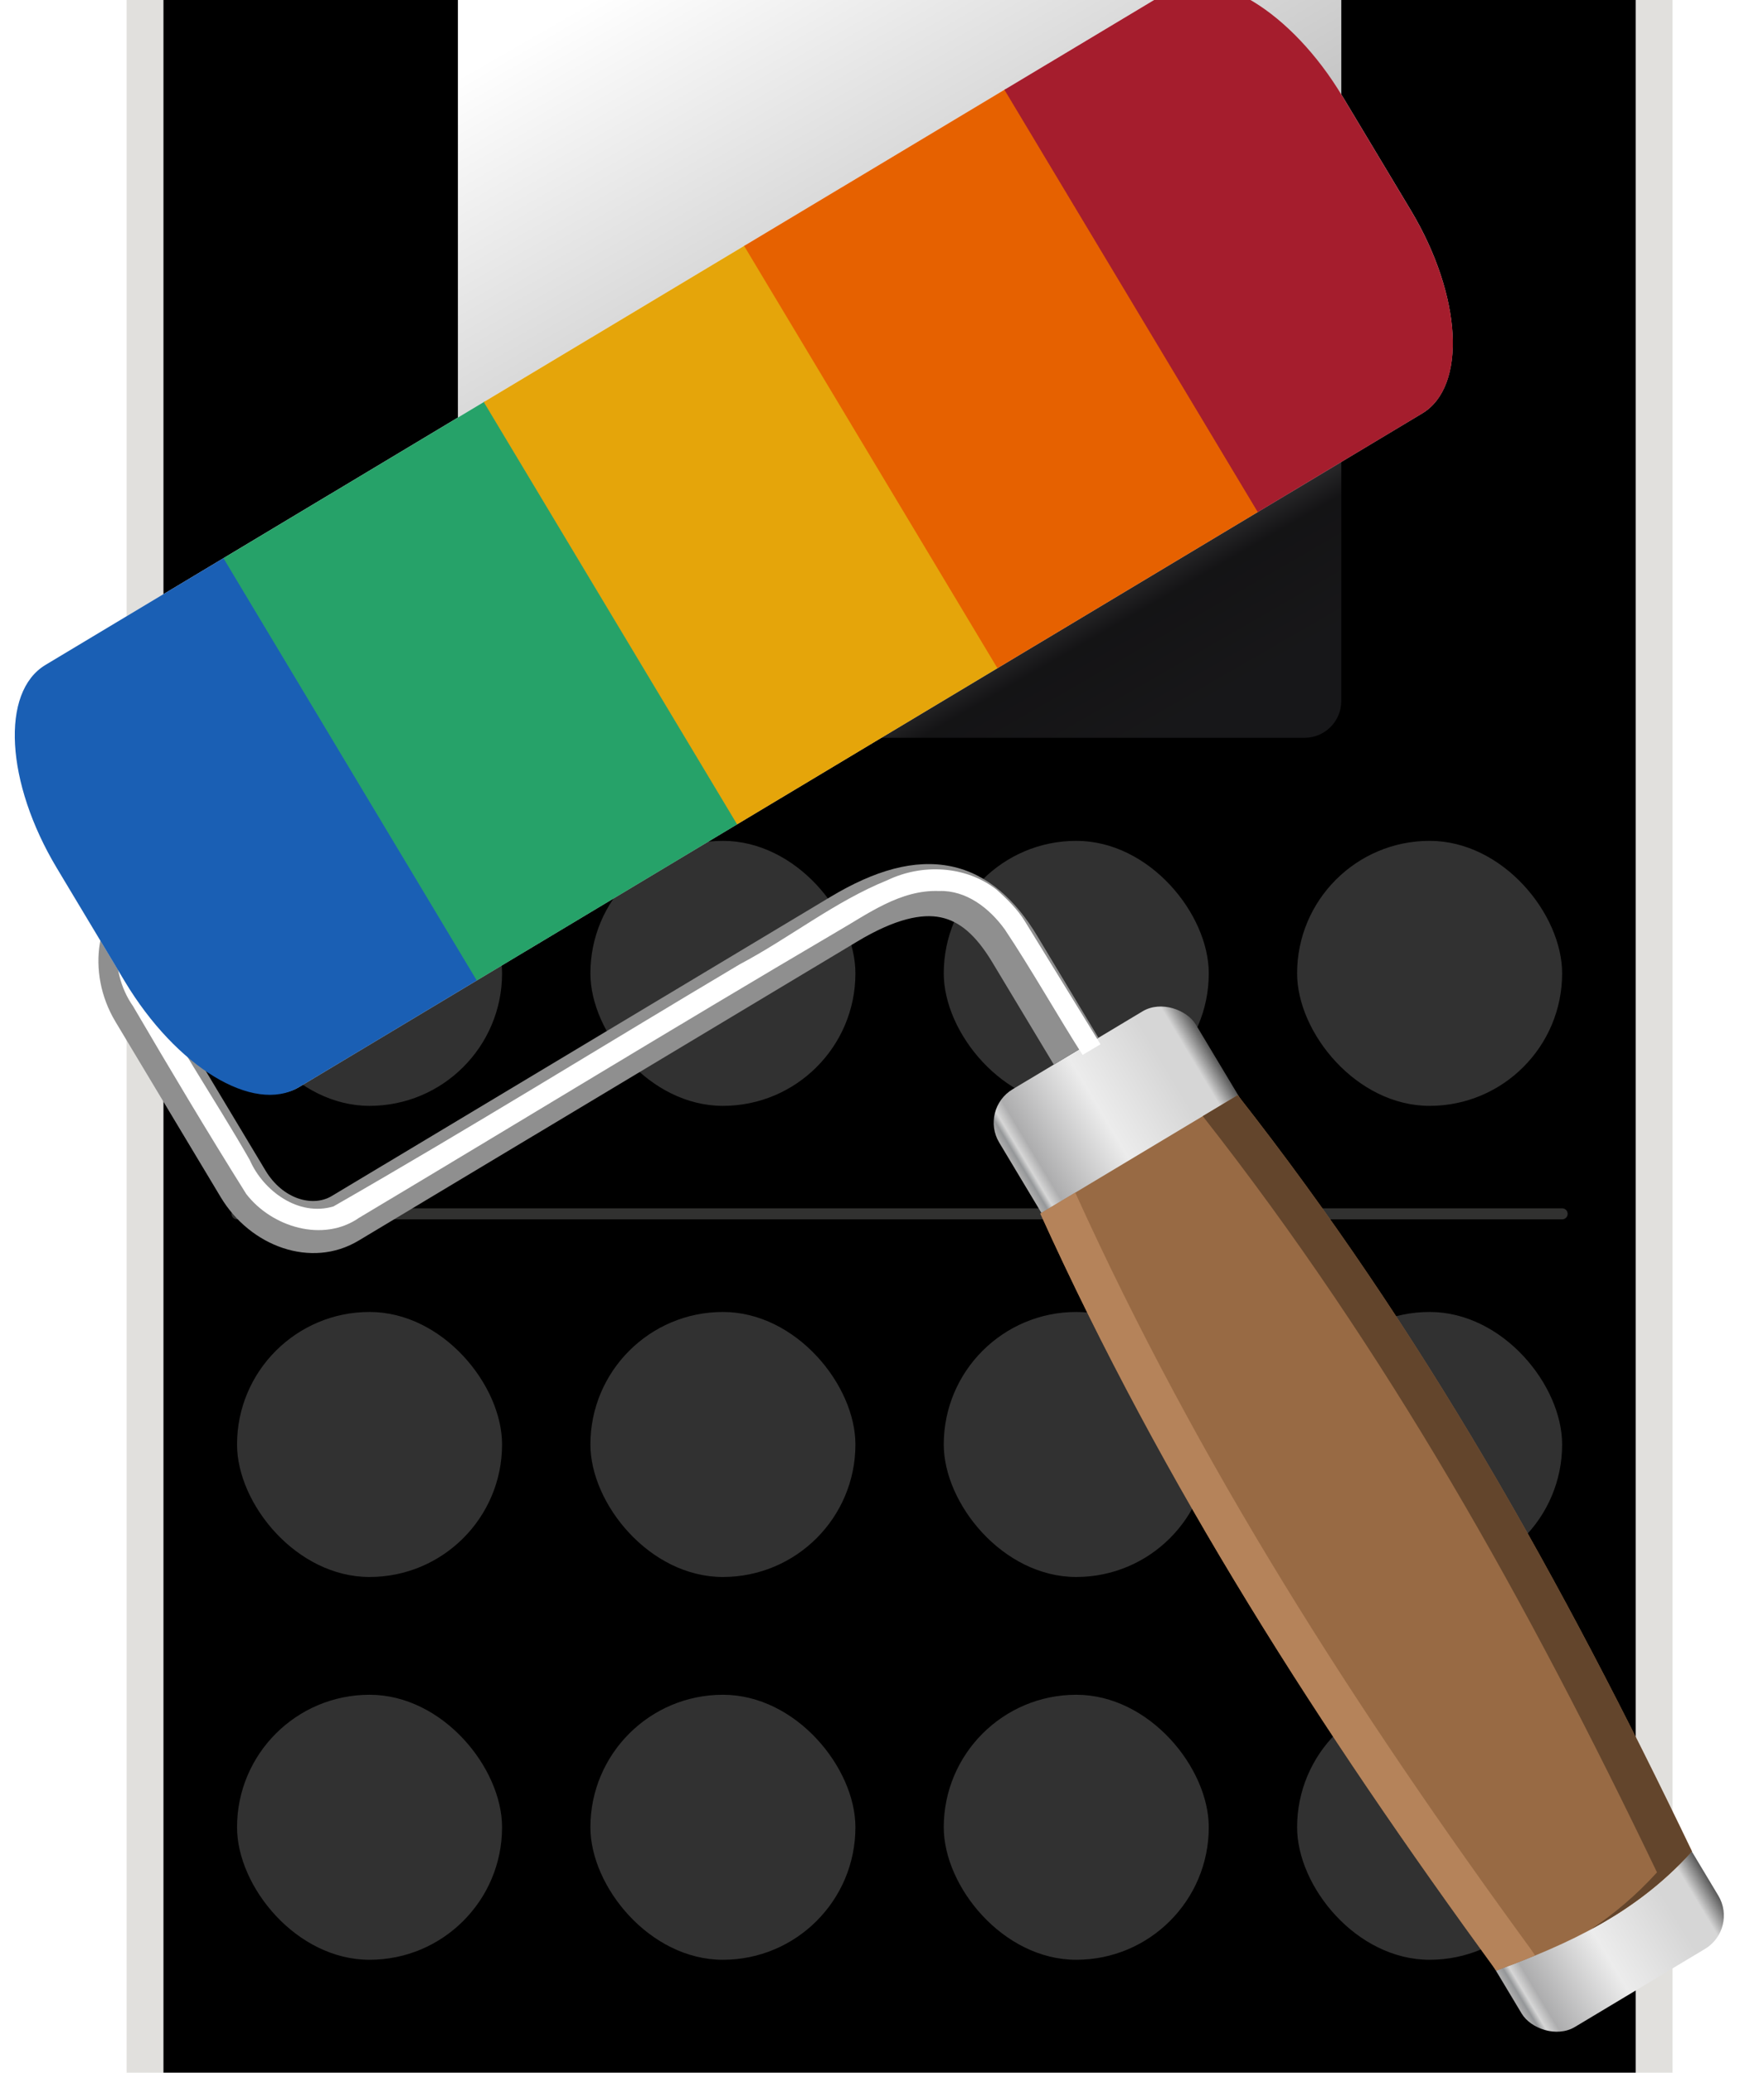 <?xml version="1.0" encoding="UTF-8" standalone="no"?>
<svg
   width="240"
   height="282"
   viewBox="0 0 63.5 74.612"
   version="1.1"
   id="svg90"
   sodipodi:docname="customize.svg"
   inkscape:version="1.1.2 (0a00cf5339, 2022-02-04)"
   xmlns:inkscape="http://www.inkscape.org/namespaces/inkscape"
   xmlns:sodipodi="http://sodipodi.sourceforge.net/DTD/sodipodi-0.dtd"
   xmlns:xlink="http://www.w3.org/1999/xlink"
   xmlns="http://www.w3.org/2000/svg"
   xmlns:svg="http://www.w3.org/2000/svg">
  <sodipodi:namedview
     id="namedview92"
     pagecolor="#505050"
     bordercolor="#ffffff"
     borderopacity="1"
     inkscape:pageshadow="0"
     inkscape:pageopacity="0"
     inkscape:pagecheckerboard="1"
     showgrid="false"
     inkscape:zoom="2.8490927"
     inkscape:cx="45.277572"
     inkscape:cy="76.164597"
     inkscape:window-width="2560"
     inkscape:window-height="1379"
     inkscape:window-x="0"
     inkscape:window-y="30"
     inkscape:window-maximized="1"
     inkscape:current-layer="layer3" />
  <defs
     id="defs8">
    <linearGradient
       inkscape:collect="always"
       id="linearGradient10090">
      <stop
         style="stop-color:#ffffff;stop-opacity:1"
         offset="0"
         id="stop10086" />
      <stop
         style="stop-color:#fefefe;stop-opacity:0.682"
         offset="0.704"
         id="stop10386" />
      <stop
         style="stop-color:#2f2e32;stop-opacity:0.424"
         offset="0.88"
         id="stop10128" />
      <stop
         style="stop-color:#37363a;stop-opacity:0.424"
         offset="1"
         id="stop10088" />
    </linearGradient>
    <clipPath
       clipPathUnits="userSpaceOnUse"
       id="a">
      <path
         style="opacity:0.6;fill:#a51d2d;stroke:none;stroke-width:4;stroke-linecap:round;stroke-linejoin:round;stroke-dashoffset:2"
         d="m 1400,120 h 240 v 400 h -240 z"
         id="path2" />
    </clipPath>
    <clipPath
       clipPathUnits="userSpaceOnUse"
       id="b">
      <path
         transform="scale(-1,1)"
         style="fill:#ffffff;fill-opacity:1;stroke:none;stroke-width:2;stroke-linecap:round;stroke-linejoin:round;stroke-miterlimit:4;stroke-dasharray:none;stroke-dashoffset:0;stroke-opacity:1"
         d="m -1620,155 h 200 v 400 h -200 z"
         id="path5" />
    </clipPath>
    <linearGradient
       id="linearGradient52877"
       x1="63.104"
       gradientUnits="userSpaceOnUse"
       y1="-276.88"
       gradientTransform="matrix(0.069,0,0,0.069,13.098,40.667)"
       x2="63.104"
       y2="-3.002"
       inkscape:collect="always">
      <stop
         stop-color="#FFF"
         offset="0"
         id="stop76" />
      <stop
         stop-color="#f8f8d5"
         offset="0.803"
         id="stop78"
         style="stop-color:#e7e7e7;stop-opacity:1" />
      <stop
         stop-color="#a29e89"
         offset="0.883"
         id="stop80"
         style="stop-color:#b7b7b7;stop-opacity:1" />
      <stop
         stop-color="#bfb69a"
         offset="0.94"
         id="stop82"
         style="stop-color:#c4c4c4;stop-opacity:1" />
      <stop
         stop-color="#eeeebe"
         offset="0.962"
         id="stop84"
         style="stop-color:#d6d6d6;stop-opacity:1" />
      <stop
         stop-color="#FFF"
         offset="1"
         id="stop86" />
    </linearGradient>
    <filter
       id="filter5889"
       inkscape:collect="always"
       color-interpolation-filters="sRGB"
       x="-0.01"
       y="-0.024"
       width="1.021"
       height="1.049">
      <feGaussianBlur
         stdDeviation="3.265"
         inkscape:collect="always"
         id="feGaussianBlur9" />
    </filter>
    <linearGradient
       id="linearGradient50451"
       x1="-48.65"
       gradientUnits="userSpaceOnUse"
       y1="204.416"
       gradientTransform="matrix(0.069,0,0,0.069,13.098,40.667)"
       x2="69.967"
       y2="204.416"
       inkscape:collect="always">
      <stop
         stop-color="#2c2f33"
         offset="0"
         id="stop53"
         style="stop-color:#ababab;stop-opacity:1" />
      <stop
         stop-color="#959799"
         offset="0.025"
         id="stop55" />
      <stop
         stop-color="#FFF"
         offset="0.051"
         id="stop57"
         style="stop-color:#d6d6d6;stop-opacity:1" />
      <stop
         stop-color="#adadae"
         offset="0.099"
         id="stop61" />
      <stop
         stop-color="#FFF"
         offset="0.446"
         id="stop65"
         style="stop-color:#ececec;stop-opacity:1" />
      <stop
         stop-color="#FFF"
         offset="0.794"
         id="stop67"
         style="stop-color:#d6d6d6;stop-opacity:1" />
      <stop
         offset="0.909"
         id="stop69"
         style="stop-color:#d6d6d6;stop-opacity:1" />
      <stop
         offset="1"
         id="stop4674"
         style="stop-color:#5c5c5c;stop-opacity:1;" />
    </linearGradient>
    <linearGradient
       inkscape:collect="always"
       xlink:href="#linearGradient10090"
       id="linearGradient10092"
       x1="1501.507"
       y1="296.173"
       x2="1563.621"
       y2="403.759"
       gradientUnits="userSpaceOnUse" />
  </defs>
  <g
     clip-path="url(#a)"
     style="display:inline"
     transform="matrix(0.265,0,0,0.265,-370.417,-37.571)"
     id="g88">
    <rect
       style="opacity:0.92;fill:#deddda;fill-opacity:1;stroke:none;stroke-width:1;stroke-linecap:round;stroke-linejoin:round;stroke-dasharray:none;stroke-dashoffset:2"
       width="210"
       height="440"
       x="1415"
       y="55"
       rx="15"
       ry="15"
       id="rect10" />
    <path
       transform="scale(-1,1)"
       style="fill:#ffffff;fill-opacity:1;stroke:none;stroke-width:2;stroke-linecap:round;stroke-linejoin:round;stroke-miterlimit:4;stroke-dasharray:none;stroke-dashoffset:0;stroke-opacity:1"
       d="m -1620,75 h 200 v 400 h -200 z"
       id="path12" />
    <path
       transform="scale(-1,1)"
       style="fill:#ffffff;fill-opacity:1;stroke:none;stroke-width:2;stroke-linecap:round;stroke-linejoin:round;stroke-miterlimit:4;stroke-dasharray:none;stroke-dashoffset:0;stroke-opacity:1"
       d="m -1620,75 h 200 v 400 h -200 z"
       id="path14" />
    <path
       style="fill:#000000;fill-opacity:1;stroke:none;stroke-width:2;stroke-linecap:round;stroke-linejoin:round;stroke-miterlimit:4;stroke-dasharray:none;stroke-dashoffset:0;stroke-opacity:1"
       d="m -1620,75 h 200 v 400 h -200 z"
       id="path16"
       transform="scale(-1,1)" />
    <g
       clip-path="url(#b)"
       transform="translate(2.8321892e-8,-167.999)"
       id="g20">
      <path
         style="display:inline;opacity:1;fill:url(#linearGradient10092);fill-opacity:1;stroke:none;stroke-width:2;stroke-linejoin:round;stroke-miterlimit:4;stroke-dasharray:none;stroke-dashoffset:0;stroke-opacity:1"
         d="m 1465,279.999 c -2.77,0 -5,2.23 -5,5 V 405 c 0,2.77 2.23,5 5,5 h 110 c 2.77,0 5,-2.23 5,-5 V 284.999 c 0,-2.77 -2.23,-5 -5,-5 z"
         id="path18"
         sodipodi:nodetypes="sssssssss" />
    </g>
    <path
       transform="scale(-1,1)"
       style="display:inline;fill:#000000;fill-opacity:1;stroke:none;stroke-width:0.424;stroke-linecap:round;stroke-linejoin:round;stroke-miterlimit:4;stroke-dasharray:none;stroke-dashoffset:0;stroke-opacity:1"
       d="m -1620,75 h 200 v 18 h -200 z"
       id="path22" />
    <g
       style="opacity:0.2"
       id="g36"
       transform="translate(0,48.001)">
      <rect
         style="opacity:1;fill:#f6f5f4;fill-opacity:1;stroke:none;stroke-width:1;stroke-linecap:round;stroke-linejoin:round;stroke-dashoffset:2"
         width="36"
         height="36"
         x="1430"
         y="208"
         ry="18"
         rx="18"
         id="rect28" />
      <rect
         style="opacity:1;fill:#f6f5f4;fill-opacity:1;stroke:none;stroke-width:1;stroke-linecap:round;stroke-linejoin:round;stroke-dashoffset:2"
         width="36"
         height="36"
         x="1478"
         y="208"
         ry="18"
         rx="18"
         id="rect30" />
      <rect
         style="opacity:1;fill:#f6f5f4;fill-opacity:1;stroke:none;stroke-width:1;stroke-linecap:round;stroke-linejoin:round;stroke-dashoffset:2"
         width="36"
         height="36"
         x="1526"
         y="208"
         ry="18"
         rx="18"
         id="rect32" />
      <rect
         style="opacity:1;fill:#f6f5f4;fill-opacity:1;stroke:none;stroke-width:1;stroke-linecap:round;stroke-linejoin:round;stroke-dashoffset:2"
         width="36"
         height="36"
         x="1574"
         y="208"
         ry="18"
         rx="18"
         id="rect34" />
    </g>
    <path
       style="opacity:0.2;fill:none;stroke:#f6f5f4;stroke-width:1.5;stroke-linecap:round;stroke-linejoin:miter;stroke-dasharray:none;stroke-opacity:1"
       d="m 1430,306.668 h 180"
       id="path38" />
    <g
       transform="translate(0,112)"
       style="opacity:0.2"
       id="g58">
      <rect
         style="opacity:1;fill:#f6f5f4;fill-opacity:1;stroke:none;stroke-width:1;stroke-linecap:round;stroke-linejoin:round;stroke-dashoffset:2"
         width="36"
         height="36"
         x="1430"
         y="208"
         ry="18"
         rx="18"
         id="rect50" />
      <rect
         style="opacity:1;fill:#f6f5f4;fill-opacity:1;stroke:none;stroke-width:1;stroke-linecap:round;stroke-linejoin:round;stroke-dashoffset:2"
         width="36"
         height="36"
         x="1478"
         y="208"
         ry="18"
         rx="18"
         id="rect52" />
      <rect
         style="opacity:1;fill:#f6f5f4;fill-opacity:1;stroke:none;stroke-width:1;stroke-linecap:round;stroke-linejoin:round;stroke-dashoffset:2"
         width="36"
         height="36"
         x="1526"
         y="208"
         ry="18"
         rx="18"
         id="rect54" />
      <rect
         style="opacity:1;fill:#f6f5f4;fill-opacity:1;stroke:none;stroke-width:1;stroke-linecap:round;stroke-linejoin:round;stroke-dashoffset:2"
         width="36"
         height="36"
         x="1574"
         y="208"
         ry="18"
         rx="18"
         id="rect56" />
    </g>
    <g
       transform="translate(0,164)"
       style="opacity:0.2"
       id="g68">
      <rect
         style="opacity:1;fill:#f6f5f4;fill-opacity:1;stroke:none;stroke-width:1;stroke-linecap:round;stroke-linejoin:round;stroke-dashoffset:2"
         width="36"
         height="36"
         x="1430"
         y="208"
         ry="18"
         rx="18"
         id="rect60" />
      <rect
         style="opacity:1;fill:#f6f5f4;fill-opacity:1;stroke:none;stroke-width:1;stroke-linecap:round;stroke-linejoin:round;stroke-dashoffset:2"
         width="36"
         height="36"
         x="1478"
         y="208"
         ry="18"
         rx="18"
         id="rect62" />
      <rect
         style="opacity:1;fill:#f6f5f4;fill-opacity:1;stroke:none;stroke-width:1;stroke-linecap:round;stroke-linejoin:round;stroke-dashoffset:2"
         width="36"
         height="36"
         x="1526"
         y="208"
         ry="18"
         rx="18"
         id="rect64" />
      <rect
         style="opacity:1;fill:#f6f5f4;fill-opacity:1;stroke:none;stroke-width:1;stroke-linecap:round;stroke-linejoin:round;stroke-dashoffset:2"
         width="36"
         height="36"
         x="1574"
         y="208"
         ry="18"
         rx="18"
         id="rect66" />
    </g>
    <g
       transform="translate(0,216)"
       style="opacity:0.2"
       id="g78">
      <rect
         style="opacity:1;fill:#f6f5f4;fill-opacity:1;stroke:none;stroke-width:1;stroke-linecap:round;stroke-linejoin:round;stroke-dashoffset:2"
         width="36"
         height="36"
         x="1430"
         y="208"
         ry="18"
         rx="18"
         id="rect70" />
      <rect
         style="opacity:1;fill:#f6f5f4;fill-opacity:1;stroke:none;stroke-width:1;stroke-linecap:round;stroke-linejoin:round;stroke-dashoffset:2"
         width="36"
         height="36"
         x="1478"
         y="208"
         ry="18"
         rx="18"
         id="rect72" />
      <rect
         style="opacity:1;fill:#f6f5f4;fill-opacity:1;stroke:none;stroke-width:1;stroke-linecap:round;stroke-linejoin:round;stroke-dashoffset:2"
         width="36"
         height="36"
         x="1526"
         y="208"
         ry="18"
         rx="18"
         id="rect74" />
      <rect
         style="opacity:1;fill:#f6f5f4;fill-opacity:1;stroke:none;stroke-width:1;stroke-linecap:round;stroke-linejoin:round;stroke-dashoffset:2"
         width="36"
         height="36"
         x="1574"
         y="208"
         ry="18"
         rx="18"
         id="rect76" />
    </g>
  </g>
  <rect
     style="color:#000000;fill:url(#linearGradient50451);fill-opacity:1;stroke-width:0.367"
     ry="1.399"
     height="39.359"
     width="8.255"
     y="52.377"
     x="9.689"
     fill="url(#linearGradient50451)"
     id="rect97"
     transform="rotate(-30.956)" />
  <path
     style="color:#000000;text-indent:0;text-transform:none;fill:#8f8f8f;fill-opacity:1;stroke-width:0.367"
     inkscape:connector-curvature="0"
     d="m 5.111,31.667 c -1.701,1.02 -2.017,3.342 -0.955,5.112 l 3.791,6.32 c 1.062,1.771 3.258,2.583 4.959,1.563 l 17.955,-10.77 c 1.373,-0.824 2.329,-1.009 3.001,-0.869 0.672,0.14 1.256,0.614 1.868,1.633 l 2.205,3.668 1.607,-0.966 -2.204,-3.666 -0.001,-0.002 c -0.763,-1.271 -1.773,-2.228 -3.093,-2.502 -1.32,-0.274 -2.754,0.141 -4.347,1.097 l -17.955,10.77 c -0.686,0.412 -1.764,0.117 -2.386,-0.92 L 5.765,35.815 c -0.622,-1.037 -0.375,-2.128 0.311,-2.54 L 48.855,7.615 47.891,6.007 5.111,31.667 Z"
     id="path101" />
  <path
     style="color:#000000;text-indent:0;text-transform:none"
     d="m 781.7,97.401 c -237.4,0.237 -474.84,-0.169 -712.25,0.219 -23.369,2.274 -39.727,26.327 -38.076,48.969 -0.396,37.585 -0.514,75.224 0.232,112.78 2.493,21.387 20.996,41.917 43.531,40.356 95.285,0.203 190.59,-0.587 285.88,0.272 18.99,0.352 39.64,-1.823 56.375,9.059 12.329,6.816 17.719,20.963 18.872,34.336 1.181,23.642 0.446,54.32 1.097,75.992 l 10.719,0.049 -0.793,-74.183 c -0.078,-7.332 -1.923,-14.522 -4.145,-21.601 -7.259,-18.772 -25.832,-31.125 -45.5,-33 -28.933,-4.564 -58.425,-0.415 -87.594,-1.997 -81.083,-0.332 -162.25,0.899 -243.28,-0.722 -18.098,-4.606 -26.872,-25.305 -24.611,-42.719 0.799,-37.31 -1.777,-74.818 1.486,-112 3.9,-15.669 20.151,-27.828 36.5,-24.75 234.22,-0.062 468.69,0.125 702.75,-0.094 -0.588,-3.37 1.943,-8.207 -0.156,-10.937 -0.33,-0.108 -0.694,-0.074 -1.031,-0.031 z"
     sodipodi:nodetypes="ccccccccccsccccccccccc"
     inkscape:connector-curvature="0"
     transform="matrix(0.06,-0.036,0.036,0.06,-2.369,28.558)"
     filter="url(#filter5889)"
     fill="#ffffff"
     id="path103" />
  <rect
     style="color:#000000;fill:url(#linearGradient52877);stroke-width:0.367"
     rx="3.41"
     ry="6.486"
     height="17.728"
     width="53.978"
     y="21.369"
     x="-14.319"
     fill="url(#linearGradient52877)"
     id="rect105"
     transform="rotate(-30.956)" />
  <path
     style="color:#000000;fill:#986a44;fill-opacity:1;stroke-width:0.367"
     inkscape:connector-curvature="0"
     fill="url(#linearGradient48025)"
     d="m 37.449,43.687 7.106,-4.262 c 6.674,8.501 11.691,17.514 16.351,27.223 -2.027,2.241 -4.425,3.322 -7.045,4.292 C 47.513,62.243 41.905,53.518 37.449,43.687 Z"
     sodipodi:nodetypes="ccccc"
     id="path107" />
  <path
     id="path7987"
     style="color:#000000;fill:#b5835a;fill-opacity:1;stroke-width:0.367"
     d="m 37.449,43.687 c 4.456,9.831 10.064,18.556 16.412,27.252 0.474,-0.175 0.939,-0.355 1.398,-0.544 l -0.14,-0.21 C 48.771,61.488 43.163,52.763 38.707,42.932 Z m 20.638,25.242 0.022,0.04 c 0.139,-0.087 0.278,-0.175 0.415,-0.267 -0.145,0.078 -0.291,0.153 -0.437,0.227 z" />
  <path
     id="path6834"
     style="color:#000000;fill:#63452c;fill-opacity:1;stroke-width:0.367"
     d="m 43.297,40.179 c 6.674,8.501 11.692,17.514 16.351,27.223 -0.746,0.825 -1.543,1.491 -2.381,2.054 1.308,-0.704 2.529,-1.582 3.639,-2.809 C 56.247,56.938 51.229,47.925 44.555,39.424 Z" />
  <g
     inkscape:groupmode="layer"
     id="layer3"
     inkscape:label="brushybrushycolor"
     style="display:inline;mix-blend-mode:multiply">
    <path
       id="use9158"
       style="fill:#1a5fb4;fill-opacity:1;stroke:none;stroke-width:1.1;stroke-linecap:round;stroke-opacity:0.05;paint-order:stroke fill markers;stop-color:#000000"
       d="m 1.636,23.937 c -1.62,0.972 -1.436,4.235 0.412,7.316 l 2.446,4.078 c 1.848,3.082 4.64,4.78 6.26,3.808 l 6.487,-3.891 -9.119,-15.203 z" />
    <rect
       style="fill:#26a269;fill-opacity:1;stroke:none;stroke-width:1.1;stroke-linecap:round;stroke-opacity:0.05;paint-order:stroke fill markers;stop-color:#000000"
       id="use9160"
       width="10.975"
       height="17.728"
       x="-3.438"
       y="21.369"
       rx="0"
       ry="0"
       inkscape:tile-x0="-33.722603"
       inkscape:tile-y0="41.132205"
       transform="rotate(-30.956)" />
    <rect
       style="fill:#e5a50a;fill-opacity:1;stroke:none;stroke-width:1.1;stroke-linecap:round;stroke-opacity:0.05;paint-order:stroke fill markers;stop-color:#000000"
       id="use9162"
       width="10.975"
       height="17.728"
       x="7.49"
       y="21.369"
       rx="0"
       ry="0"
       inkscape:tile-x0="-33.722603"
       inkscape:tile-y0="41.132205"
       transform="rotate(-30.956)" />
    <rect
       style="fill:#e66100;fill-opacity:1;stroke:none;stroke-width:1.1;stroke-linecap:round;stroke-opacity:0.05;paint-order:stroke fill markers;stop-color:#000000"
       id="use9164"
       width="10.975"
       height="17.728"
       x="18.418"
       y="21.369"
       rx="0"
       ry="0"
       inkscape:tile-x0="-33.722603"
       inkscape:tile-y0="41.132205"
       transform="rotate(-30.956)" />
    <path
       id="use9166"
       style="fill:#a51d2d;fill-opacity:1;stroke:none;stroke-width:1.1;stroke-linecap:round;stroke-opacity:0.05;paint-order:stroke fill markers;stop-color:#000000"
       d="m 36.157,3.231 9.119,15.203 5.92,-3.551 c 1.62,-0.972 1.436,-4.235 -0.412,-7.316 L 48.338,3.488 C 46.49,0.406 43.697,-1.292 42.078,-0.32 Z" />
  </g>
</svg>
